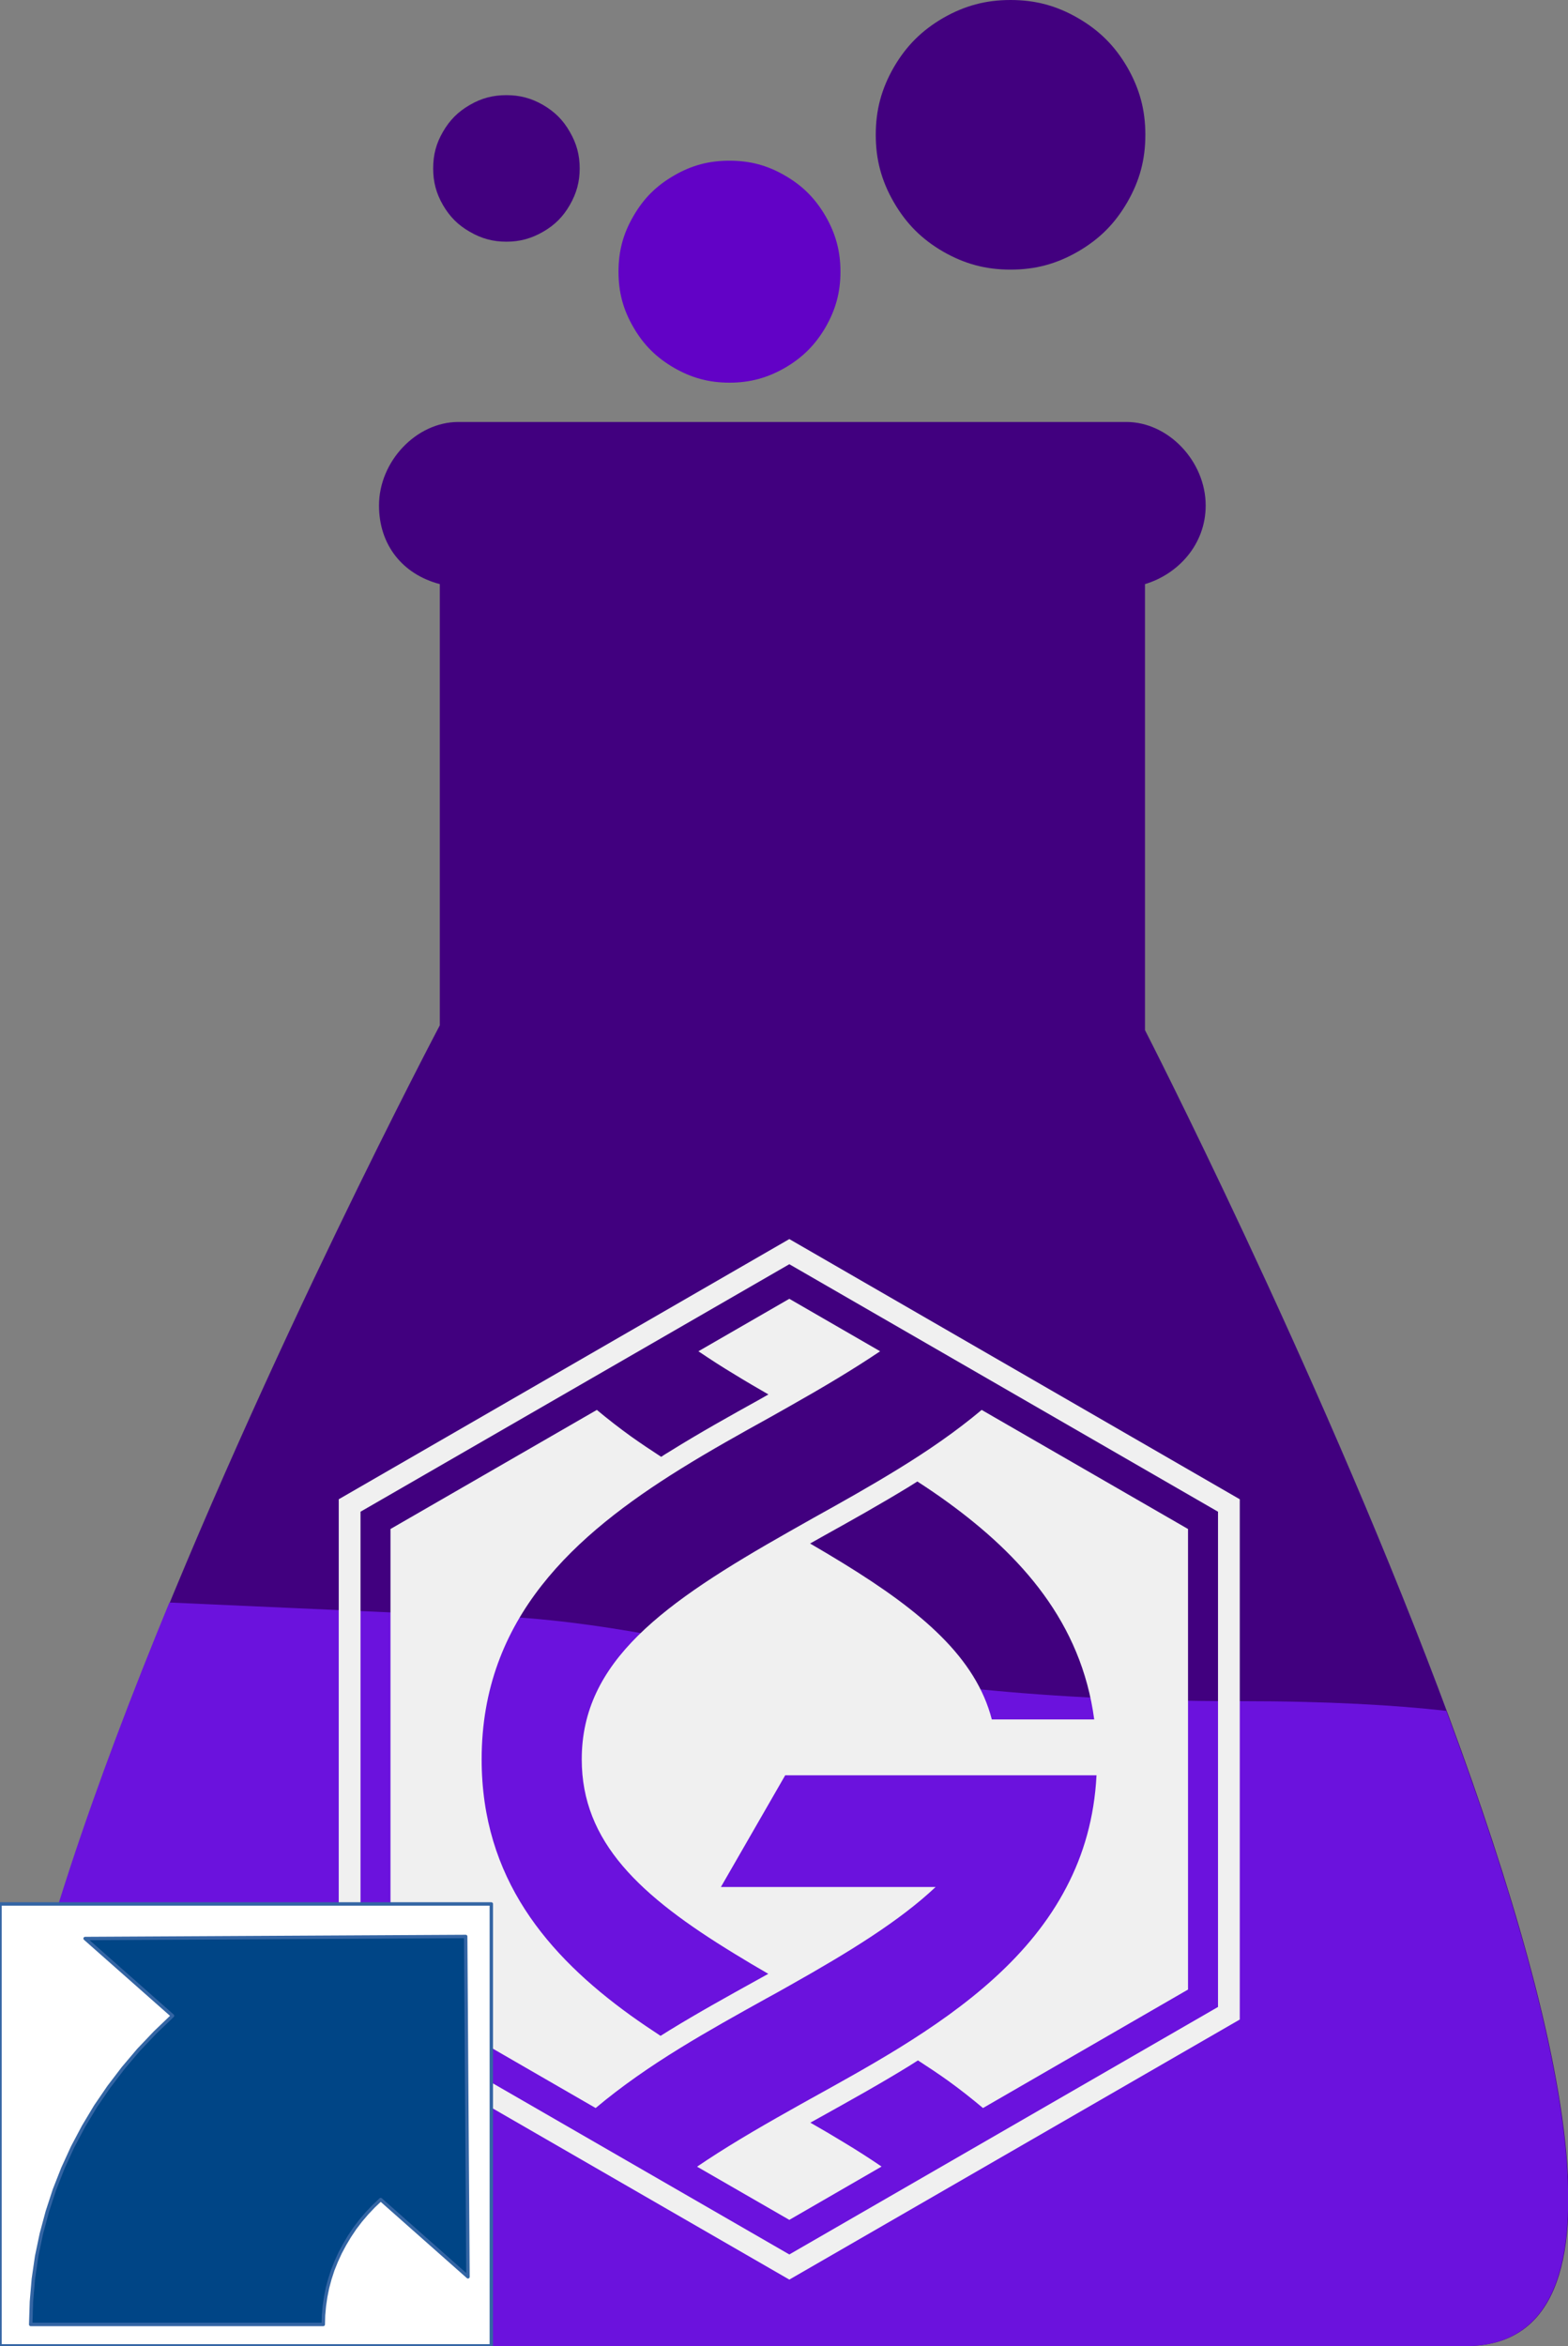<?xml version="1.0" encoding="UTF-8"?>
<!DOCTYPE svg PUBLIC "-//W3C//DTD SVG 1.1//EN" "http://www.w3.org/Graphics/SVG/1.1/DTD/svg11.dtd">
<svg version="1.2" width="129.7mm" height="194.03mm" viewBox="0 0 12970 19403" preserveAspectRatio="xMidYMid" fill-rule="evenodd" stroke-width="28.222" stroke-linejoin="round" xmlns="http://www.w3.org/2000/svg" xmlns:ooo="http://xml.openoffice.org/svg/export" xmlns:xlink="http://www.w3.org/1999/xlink" xmlns:presentation="http://sun.com/xmlns/staroffice/presentation" xmlns:smil="http://www.w3.org/2001/SMIL20/" xmlns:anim="urn:oasis:names:tc:opendocument:xmlns:animation:1.0" xml:space="preserve">
 <rect x="0" y="0" width="12970" height="19403" fill="#808080" stroke="none"/>
 <defs class="ClipPathGroup">
  <clipPath id="presentation_clip_path" clipPathUnits="userSpaceOnUse">
   <rect x="0" y="0" width="12970" height="19403"/>
  </clipPath>
  <clipPath id="presentation_clip_path_shrink" clipPathUnits="userSpaceOnUse">
   <rect x="12" y="19" width="12945" height="19365"/>
  </clipPath>
 </defs>
 <defs class="TextShapeIndex">
  <g ooo:slide="id1" ooo:id-list="id3 id4 id5 id6 id7 id8 id9 id10 id11"/>
 </defs>
 <defs class="EmbeddedBulletChars">
  <g id="bullet-char-template-57356" transform="scale(0,-0)">
   <path d="M 580,1141 L 1163,571 580,0 -4,571 580,1141 Z"/>
  </g>
  <g id="bullet-char-template-57354" transform="scale(0,-0)">
   <path d="M 8,1128 L 1137,1128 1137,0 8,0 8,1128 Z"/>
  </g>
  <g id="bullet-char-template-10146" transform="scale(0,-0)">
   <path d="M 174,0 L 602,739 174,1481 1456,739 174,0 Z M 1358,739 L 309,1346 659,739 1358,739 Z"/>
  </g>
  <g id="bullet-char-template-10132" transform="scale(0,-0)">
   <path d="M 2015,739 L 1276,0 717,0 1260,543 174,543 174,936 1260,936 717,1481 1274,1481 2015,739 Z"/>
  </g>
  <g id="bullet-char-template-10007" transform="scale(0,-0)">
   <path d="M 0,-2 C -7,14 -16,27 -25,37 L 356,567 C 262,823 215,952 215,954 215,979 228,992 255,992 264,992 276,990 289,987 310,991 331,999 354,1012 L 381,999 492,748 772,1049 836,1024 860,1049 C 881,1039 901,1025 922,1006 886,937 835,863 770,784 769,783 710,716 594,584 L 774,223 C 774,196 753,168 711,139 L 727,119 C 717,90 699,76 672,76 641,76 570,178 457,381 L 164,-76 C 142,-110 111,-127 72,-127 30,-127 9,-110 8,-76 1,-67 -2,-52 -2,-32 -2,-23 -1,-13 0,-2 Z"/>
  </g>
  <g id="bullet-char-template-10004" transform="scale(0,-0)">
   <path d="M 285,-33 C 182,-33 111,30 74,156 52,228 41,333 41,471 41,549 55,616 82,672 116,743 169,778 240,778 293,778 328,747 346,684 L 369,508 C 377,444 397,411 428,410 L 1163,1116 C 1174,1127 1196,1133 1229,1133 1271,1133 1292,1118 1292,1087 L 1292,965 C 1292,929 1282,901 1262,881 L 442,47 C 390,-6 338,-33 285,-33 Z"/>
  </g>
  <g id="bullet-char-template-9679" transform="scale(0,-0)">
   <path d="M 813,0 C 632,0 489,54 383,161 276,268 223,411 223,592 223,773 276,916 383,1023 489,1130 632,1184 813,1184 992,1184 1136,1130 1245,1023 1353,916 1407,772 1407,592 1407,412 1353,268 1245,161 1136,54 992,0 813,0 Z"/>
  </g>
  <g id="bullet-char-template-8226" transform="scale(0,-0)">
   <path d="M 346,457 C 273,457 209,483 155,535 101,586 74,649 74,723 74,796 101,859 155,911 209,963 273,989 346,989 419,989 480,963 531,910 582,859 608,796 608,723 608,648 583,586 532,535 482,483 420,457 346,457 Z"/>
  </g>
  <g id="bullet-char-template-8211" transform="scale(0,-0)">
   <path d="M -4,459 L 1135,459 1135,606 -4,606 -4,459 Z"/>
  </g>
  <g id="bullet-char-template-61548" transform="scale(0,-0)">
   <path d="M 173,740 C 173,903 231,1043 346,1159 462,1274 601,1332 765,1332 928,1332 1067,1274 1183,1159 1299,1043 1357,903 1357,740 1357,577 1299,437 1183,322 1067,206 928,148 765,148 601,148 462,206 346,322 231,437 173,577 173,740 Z"/>
  </g>
 </defs>
 <defs class="TextEmbeddedBitmaps"/>
 <g>
  <g id="id2" class="Master_Slide">
   <g id="bg-id2" class="Background"/>
   <g id="bo-id2" class="BackgroundObjects"/>
  </g>
 </g>
 <g class="SlideGroup">
  <g>
   <g id="container-id1">
    <g id="id1" class="Slide" clip-path="url(#presentation_clip_path)">
     <g class="Page">
      <g class="com.sun.star.drawing.ClosedBezierShape">
       <g id="id3">
        <rect class="BoundingBox" stroke="none" fill="none" x="3" y="3490" width="12973" height="15916"/>
        <path fill="rgb(65,0,127)" stroke="none" d="M 9471,8520 L 9471,4831 C 9742,4750 9973,4506 9973,4181 9973,3815 9664,3490 9317,3490 L 3792,3490 C 3444,3490 3135,3815 3135,4181 3135,4506 3329,4750 3638,4831 L 3638,8480 C 3638,8480 -2132,19404 868,19404 L 12125,19404 C 15054,19404 9471,8520 9471,8520 Z"/>
       </g>
      </g>
      <g class="com.sun.star.drawing.ClosedBezierShape">
       <g id="id4">
        <rect class="BoundingBox" stroke="none" fill="none" x="-1" y="13254" width="12974" height="6151"/>
        <path fill="rgb(107,18,221)" stroke="none" d="M 3634,13354 L 1401,13254 C 189,16194 -762,19404 864,19404 L 12122,19404 C 13552,19404 12952,16807 11963,14150 11545,14103 10992,14070 10264,14070 6569,14070 5774,13354 3634,13354 Z"/>
       </g>
      </g>
      <g class="com.sun.star.drawing.ClosedBezierShape">
       <g id="id5">
        <rect class="BoundingBox" stroke="none" fill="none" x="7244" y="0" width="2231" height="2231"/>
        <path fill="rgb(66,0,127)" stroke="none" d="M 9474,1115 C 9474,1320 9427,1495 9325,1672 9222,1850 9094,1978 8916,2081 8739,2183 8564,2230 8359,2230 8154,2230 7979,2183 7801,2081 7624,1978 7496,1850 7393,1672 7291,1495 7244,1320 7244,1115 7244,910 7291,735 7393,557 7496,380 7624,252 7801,149 7979,47 8154,0 8359,0 8564,0 8739,47 8916,149 9094,252 9222,380 9325,557 9427,735 9474,910 9474,1115 Z"/>
       </g>
      </g>
      <g class="com.sun.star.drawing.ClosedBezierShape">
       <g id="id6">
        <rect class="BoundingBox" stroke="none" fill="none" x="5116" y="1329" width="1838" height="1837"/>
        <path fill="rgb(98,2,198)" stroke="none" d="M 6952,2247 C 6952,2416 6913,2560 6829,2706 6744,2852 6639,2957 6493,3042 6347,3126 6203,3165 6034,3165 5865,3165 5721,3126 5575,3042 5429,2957 5323,2852 5239,2706 5154,2560 5116,2416 5116,2247 5116,2078 5154,1934 5239,1788 5323,1642 5429,1536 5575,1452 5721,1367 5865,1329 6034,1329 6203,1329 6347,1367 6493,1452 6639,1536 6744,1642 6829,1788 6913,1934 6952,2078 6952,2247 Z"/>
       </g>
      </g>
      <g class="com.sun.star.drawing.ClosedBezierShape">
       <g id="id7">
        <rect class="BoundingBox" stroke="none" fill="none" x="3583" y="787" width="1213" height="1213"/>
        <path fill="rgb(66,0,127)" stroke="none" d="M 4795,1393 C 4795,1504 4769,1599 4713,1696 4658,1792 4588,1862 4492,1917 4395,1973 4300,1999 4189,1999 4077,1999 3982,1973 3886,1917 3789,1862 3720,1792 3664,1696 3608,1599 3583,1504 3583,1393 3583,1281 3608,1186 3664,1090 3720,993 3789,924 3886,868 3982,812 4077,787 4189,787 4300,787 4395,812 4492,868 4588,924 4658,993 4713,1090 4769,1186 4795,1281 4795,1393 Z"/>
       </g>
      </g>
      <g class="com.sun.star.drawing.ClosedBezierShape">
       <g id="id8">
        <rect class="BoundingBox" stroke="none" fill="none" x="3230" y="10742" width="6598" height="7619"/>
        <path fill="rgb(240,240,240)" stroke="none" d="M 8120,11661 C 7907,11840 7672,12001 7429,12150 7200,12291 6965,12423 6736,12550 6666,12590 6596,12629 6529,12667 5484,13259 4812,13740 4812,14551 4812,15236 5294,15682 6076,16159 6165,16214 6258,16269 6355,16325 6321,16344 6287,16363 6252,16382 6018,16512 5775,16646 5536,16793 5512,16808 5488,16823 5464,16838 5380,16783 5296,16726 5215,16668 4527,16171 3984,15533 3984,14551 3984,13379 4757,12692 5628,12150 5871,11999 6122,11859 6366,11724 6421,11693 6475,11662 6529,11632 6809,11474 7059,11325 7280,11176 L 6529,10742 5777,11176 C 5872,11240 5970,11304 6077,11368 6166,11423 6259,11477 6356,11533 6332,11547 6308,11560 6284,11574 6039,11710 5786,11851 5539,12005 5515,12019 5492,12034 5469,12049 5384,11994 5301,11938 5219,11880 5122,11810 5028,11737 4937,11661 L 3230,12646 3230,16455 4927,17435 C 5142,17254 5379,17091 5624,16940 5858,16796 6099,16662 6333,16532 6400,16496 6465,16459 6529,16423 7029,16142 7443,15886 7739,15607 L 5963,15607 6495,14683 8238,14683 9070,14683 C 9052,15033 8963,15338 8822,15607 8526,16177 8001,16590 7434,16940 7192,17089 6944,17226 6702,17360 6643,17393 6585,17425 6529,17457 6244,17617 5989,17768 5766,17920 L 6529,18360 7292,17919 C 7195,17853 7093,17787 6983,17721 6893,17666 6800,17611 6703,17556 6730,17541 6756,17526 6784,17511 7026,17376 7277,17237 7522,17086 7546,17071 7570,17056 7593,17041 7678,17096 7761,17151 7842,17209 7942,17281 8038,17357 8131,17435 L 9827,16455 9827,12646 8120,11661 Z M 8204,14221 C 8072,13711 7629,13332 6979,12932 6890,12877 6797,12822 6701,12766 6740,12744 6778,12722 6818,12700 7036,12579 7282,12441 7518,12297 7541,12282 7565,12267 7588,12253 7673,12308 7756,12364 7837,12423 8447,12866 8944,13419 9051,14221 L 8204,14221 Z"/>
       </g>
      </g>
      <g class="com.sun.star.drawing.PolyPolygonShape">
       <g id="id9">
        <rect class="BoundingBox" stroke="none" fill="none" x="2801" y="10248" width="7455" height="8607"/>
        <path fill="rgb(240,240,240)" stroke="none" d="M 6529,18854 L 2802,16703 2802,12400 6529,10248 10255,12400 10255,16703 6529,18854 Z M 2982,16599 L 6529,18646 10075,16599 10075,12503 6529,10456 2982,12503 2982,16599 Z"/>
       </g>
      </g>
      <g class="com.sun.star.drawing.CustomShape">
       <g id="id10">
        <rect class="BoundingBox" stroke="none" fill="none" x="-1" y="15746" width="4067" height="3658"/>
        <path fill="rgb(255,255,255)" stroke="none" d="M 2032,19402 L 0,19402 0,15747 4064,15747 4064,19402 2032,19402 Z"/>
        <path fill="none" stroke="rgb(52,101,164)" d="M 2032,19402 L 0,19402 0,15747 4064,15747 4064,19402 2032,19402 Z"/>
       </g>
      </g>
      <g class="com.sun.star.drawing.CustomShape">
       <g id="id11">
        <rect class="BoundingBox" stroke="none" fill="none" x="253" y="15591" width="8132" height="7271"/>
        <path fill="rgb(0,69,134)" stroke="none" d="M 3149,18192 L 3090,18248 3035,18306 2983,18367 2935,18430 2891,18496 2851,18563 2814,18632 2782,18702 2753,18774 2729,18848 2709,18922 2694,18997 2683,19073 2676,19149 2674,19225 254,19225 260,19036 276,18848 303,18661 342,18475 391,18292 450,18111 520,17933 600,17758 690,17588 790,17421 900,17260 1019,17104 1146,16954 1283,16810 1427,16672 704,16033 3852,16016 3871,18831 3149,18192 Z M 254,15592 L 254,15592 Z M 8383,22860 L 8383,22860 Z"/>
        <path fill="none" stroke="rgb(52,101,164)" d="M 3149,18192 L 3090,18248 3035,18306 2983,18367 2935,18430 2891,18496 2851,18563 2814,18632 2782,18702 2753,18774 2729,18848 2709,18922 2694,18997 2683,19073 2676,19149 2674,19225 254,19225 260,19036 276,18848 303,18661 342,18475 391,18292 450,18111 520,17933 600,17758 690,17588 790,17421 900,17260 1019,17104 1146,16954 1283,16810 1427,16672 704,16033 3852,16016 3871,18831 3149,18192 Z"/>
        <path fill="none" stroke="rgb(52,101,164)" d="M 254,15592 L 254,15592 Z"/>
        <path fill="none" stroke="rgb(52,101,164)" d="M 8383,22860 L 8383,22860 Z"/>
       </g>
      </g>
     </g>
    </g>
   </g>
  </g>
 </g>
</svg>